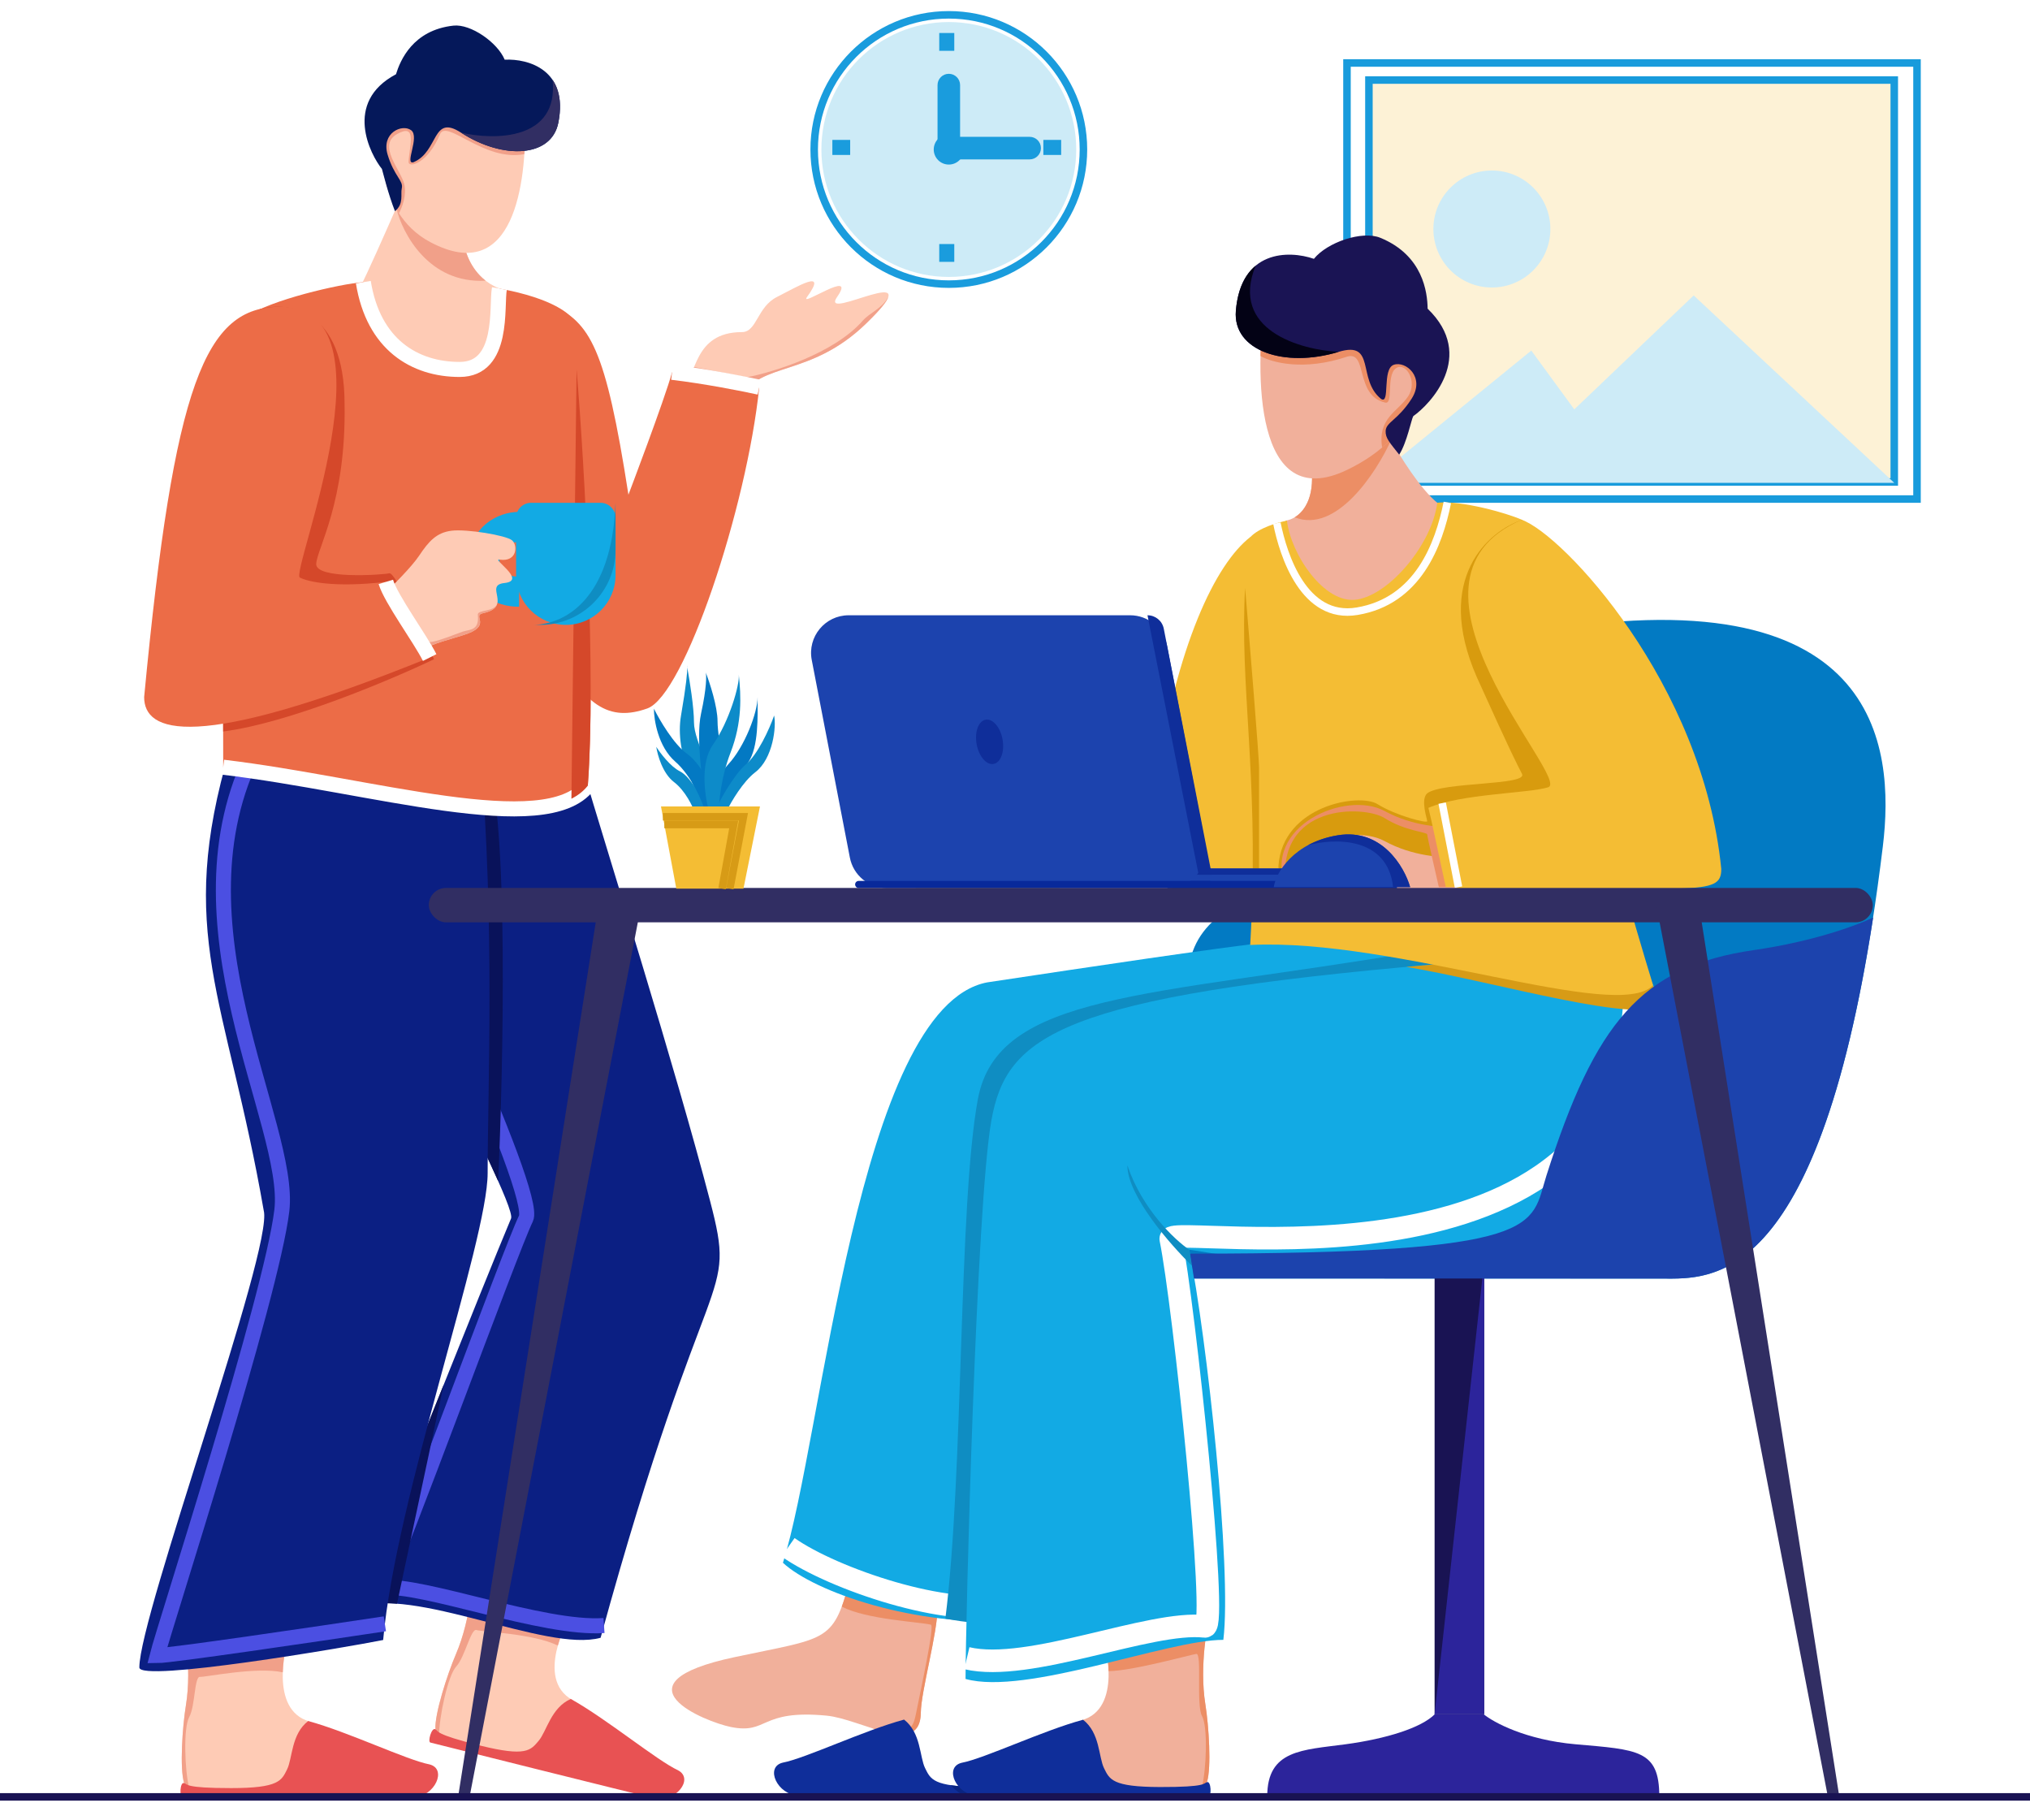 <svg width="270" height="242" viewBox="0 0 270 242" fill="none" xmlns="http://www.w3.org/2000/svg">
<circle cx="126.197" cy="19.879" r="16.948" fill="#CDEBF7"/>
<circle cx="126.197" cy="19.878" r="17.906" stroke="#1A9CDD"/>
<path d="M124.697 19.697C124.697 20.525 125.368 21.197 126.197 21.197C127.025 21.197 127.697 20.525 127.697 19.697H124.697ZM127.697 11.314C127.697 10.485 127.025 9.814 126.197 9.814C125.368 9.814 124.697 10.485 124.697 11.314H127.697ZM127.697 19.697V11.314H124.697V19.697H127.697Z" fill="#1A9CDD"/>
<path d="M125.924 4.389V6.758" stroke="#1A9CDD" stroke-width="2"/>
<path d="M110.708 19.605L113.077 19.605" stroke="#1A9CDD" stroke-width="2"/>
<path d="M125.924 32.453V34.822" stroke="#1A9CDD" stroke-width="2"/>
<path d="M138.771 19.605L141.14 19.605" stroke="#1A9CDD" stroke-width="2"/>
<path d="M136.949 21.196C137.777 21.196 138.449 20.525 138.449 19.696C138.449 18.868 137.777 18.196 136.949 18.196V21.196ZM126.379 18.196C125.551 18.196 124.879 18.868 124.879 19.696C124.879 20.525 125.551 21.196 126.379 21.196V18.196ZM136.949 18.196H126.379V21.196H136.949V18.196Z" fill="#1A9CDD"/>
<circle cx="126.197" cy="19.879" r="2.005" fill="#1A9CDD"/>
<path d="M122.472 227.775C122.508 224.829 124.711 217.196 124.711 213.652C123.335 212.846 115.438 212.111 112.896 210.623C110.764 218.453 109.805 217.802 97.718 220.367C81.132 223.888 93.837 228.976 97.186 229.656C102.225 230.679 100.972 227.3 109.92 228.148C114.574 228.589 122.398 233.746 122.472 227.775Z" fill="#F1B09B"/>
<path d="M122.472 227.775C122.508 224.829 124.711 217.196 124.711 213.652C123.335 212.846 115.438 212.111 112.896 210.623C112.571 211.815 112.274 212.811 111.96 213.652C115.223 215.366 122.334 215.687 123.797 216.052C124.369 216.052 122.472 224.626 121.854 227.775C121.357 230.303 120.939 230.487 116.023 229.832C119.415 230.904 122.426 231.468 122.472 227.775Z" fill="#EC8E65"/>
<path d="M104.097 234.403C107.15 233.821 114.91 230.114 120.244 228.677C122.514 230.427 122.305 233.645 123.038 235.122C123.77 236.6 124.102 237.609 130.459 237.626C136.816 237.643 136.216 237.105 136.751 236.972C137.287 236.84 137.349 238.852 136.947 238.851C136.545 238.85 108.903 238.842 106.16 238.767C103.416 238.693 101.686 235 104.097 234.403Z" fill="#0F2E9A"/>
<path d="M136.758 236.978C137.294 236.845 137.355 238.857 136.953 238.856C136.809 238.855 133.145 238.854 128.382 238.849C127.559 238.511 126.744 237.742 126.439 237.401C127.411 237.546 128.708 237.626 130.466 237.631C136.823 237.648 136.222 237.11 136.758 236.978Z" fill="#092482"/>
<path d="M143.859 228.761C149.373 227.227 146.901 218.39 146.901 218.39L160.709 215.655C160.709 215.655 159.483 221.437 160.316 226.623C160.781 229.514 161.141 235.063 160.53 236.99C159.065 240.51 138.354 237.765 143.859 228.761Z" fill="#F1B09B"/>
<path d="M160.708 215.655C160.708 215.655 159.482 221.437 160.315 226.623C160.78 229.514 161.14 235.063 160.529 236.99C160.414 237.267 160.179 237.506 159.847 237.706C160.456 235.331 160.67 229.637 159.873 228.202C159.075 226.767 159.897 219.855 159.121 219.939C158.501 220.007 150.547 222.229 147.448 222.229C147.392 220.146 146.9 218.39 146.9 218.39L160.708 215.655Z" fill="#EC8E65"/>
<path d="M127.902 234.421C130.955 233.839 138.715 230.132 144.049 228.695C146.319 230.445 146.11 233.663 146.842 235.14C147.575 236.618 147.906 237.627 154.264 237.644C160.621 237.661 160.02 237.123 160.556 236.99C161.092 236.858 161.153 238.87 160.752 238.869C160.35 238.867 132.708 238.86 129.965 238.785C127.221 238.711 125.491 235.018 127.902 234.421Z" fill="#0F2E9A"/>
<rect x="182.073" y="10.644" width="69.874" height="53.452" fill="#FDF2D6" stroke="#189BDC"/>
<rect x="179.155" y="8.375" width="75.816" height="57.989" stroke="#189BDC"/>
<path d="M203.67 46.618L182.073 64.212H251.948L225.268 39.287L209.387 54.437L203.67 46.618Z" fill="#CDEBF7"/>
<circle cx="198.427" cy="30.454" r="7.779" fill="#CDEBF7"/>
<path d="M66.374 38.34C62.852 36.957 61.762 33.467 61.657 31.895L52.697 27.65C51.439 30.532 48.735 36.643 47.98 38.026C45.307 45.887 52.853 53.748 59.771 52.333C66.688 50.918 67.474 43.843 66.374 38.34Z" fill="#FECBB5"/>
<path d="M61.659 31.895L52.698 27.65C53.518 31.052 57.044 37.752 64.59 37.327C62.468 35.675 61.743 33.162 61.659 31.895Z" fill="#F1A089"/>
<path d="M57.257 32.211C68.451 38.123 69.992 24.088 69.834 16.332C69.662 7.843 58.095 10.882 51.754 13.031C50.182 17.643 49.567 28.15 57.257 32.211Z" fill="#FECBB5"/>
<path d="M69.834 16.332C69.662 7.843 58.095 10.882 51.754 13.031C50.558 16.538 49.916 23.456 53.06 28.355C53.449 27.676 54.132 25.945 53.759 24.455C53.293 22.592 50.149 19.302 52.828 17.817C55.506 16.332 54.458 19.331 54.341 21.544C54.341 22.359 56.903 21.777 58.533 17.817C59.465 15.838 64.416 21.544 69.742 20.496C69.841 19.017 69.86 17.592 69.834 16.332Z" fill="#F1A089"/>
<path d="M74.255 16.336C75.658 9.302 70.26 7.775 67.128 7.939C66.166 5.636 62.606 3.158 60.313 3.408C54.893 3.998 53.219 8.073 52.668 9.874C45.609 13.622 49.291 20.615 50.798 22.468C50.918 22.868 51.651 25.872 52.535 28.088C53.758 27.065 53.249 25.859 53.44 25.039C53.678 24.013 52.415 23.437 51.554 20.558C50.693 17.68 53.459 16.444 54.671 17.308C55.884 18.172 53.742 21.949 54.994 21.574C58.385 20.151 57.425 15.121 61.314 17.638C66.894 21.25 73.329 20.976 74.255 16.336Z" fill="#05185A"/>
<path d="M61.319 17.637C66.899 21.249 73.334 20.975 74.26 16.335C74.777 13.742 74.37 11.897 73.493 10.61C74.344 18.701 65.732 18.666 61.319 17.637Z" fill="#312E63"/>
<path d="M41.183 228.932C35.673 227.382 38.169 218.552 38.169 218.552L24.369 215.779C24.369 215.779 25.579 221.565 24.732 226.748C24.26 229.638 23.885 235.186 24.49 237.115C25.946 240.639 46.664 237.95 41.183 228.932Z" fill="#FECBB5"/>
<path d="M24.368 215.779C24.368 215.779 25.578 221.565 24.732 226.748C24.259 229.638 23.884 235.186 24.489 237.115C24.604 237.393 24.838 237.632 25.17 237.832C24.567 235.456 24.368 229.761 25.17 228.329C25.972 226.896 25.835 222.906 26.61 222.993C27.229 223.061 34.095 221.614 37.611 222.389C37.673 220.306 38.169 218.552 38.169 218.552L24.368 215.779Z" fill="#F1A089"/>
<path d="M57.124 234.634C54.072 234.044 46.323 230.316 40.992 228.865C38.717 230.608 38.918 233.827 38.182 235.302C37.445 236.778 37.111 237.786 30.753 237.786C24.396 237.786 24.998 237.249 24.463 237.115C23.928 236.981 23.861 238.993 24.262 238.993C24.664 238.993 52.306 239.06 55.05 238.993C57.793 238.926 59.533 235.238 57.124 234.634Z" fill="#E85253"/>
<path d="M76.087 226.042C71.114 223.21 75.664 215.241 75.664 215.241L62.939 209.225C62.939 209.225 62.719 215.132 60.648 219.958C59.493 222.649 57.791 227.943 57.914 229.961C58.477 233.732 79.233 236.115 76.087 226.042Z" fill="#FECBB5"/>
<path d="M62.939 209.225C62.939 209.225 62.719 215.132 60.648 219.959C59.493 222.65 57.792 227.943 57.915 229.961C57.959 230.258 58.129 230.547 58.402 230.821C58.39 228.37 59.569 222.795 60.693 221.598C61.816 220.401 62.645 216.496 63.376 216.766C63.961 216.982 70.973 217.232 74.198 218.832C74.76 216.825 75.665 215.242 75.665 215.242L62.939 209.225Z" fill="#F1A089"/>
<path d="M90.186 235.418C87.366 234.11 80.744 228.624 75.92 225.931C73.292 227.075 72.71 230.247 71.641 231.502C70.57 232.756 70.003 233.654 63.833 232.122C57.663 230.59 58.377 230.214 57.889 229.955C57.402 229.696 56.852 231.632 57.242 231.729C57.632 231.826 84.443 238.553 87.122 239.149C89.801 239.745 92.378 236.585 90.186 235.418Z" fill="#E85253"/>
<path d="M98.681 44.163C92.13 44.163 92.698 50.211 90.811 51.435C93.475 53.771 97.271 55.544 98.681 52.77C101.047 48.116 107.791 50.173 115.127 43.091C124.597 33.947 108.845 43.091 111.34 39.489C114.078 35.54 106.223 41.028 107.342 39.489C110.201 35.56 106.01 38.154 103.345 39.489C100.68 40.825 100.68 44.163 98.681 44.163Z" fill="#FECBB5"/>
<path d="M98.681 52.77C101.047 48.115 107.791 50.173 115.127 43.09C117.085 41.199 117.965 40.09 118.15 39.489C117.306 41.038 115.665 41.599 114.765 42.628C110.924 47.018 102.876 49.487 99.332 50.173L92.318 48.801C91.84 49.962 91.479 51.001 90.811 51.435C93.475 53.771 97.271 55.544 98.681 52.77Z" fill="#F1A089"/>
<path d="M83.585 65.785C80.524 46.106 78.515 42.971 73.267 40.456C73.267 60.006 69.362 76.935 73.149 84.946C77.53 94.21 81.18 95.959 86.099 94.21C91.018 92.461 99.328 67.534 100.983 51.495C98.995 51.054 93.893 50.038 89.386 49.508C88.392 53.151 83.585 65.785 83.585 65.785Z" fill="#EC6C47"/>
<path d="M89.386 49.508C93.893 50.038 98.995 51.054 100.983 51.495" stroke="white" stroke-width="2"/>
<path d="M94.447 159.717C89.802 141.92 80.992 113.983 77.352 101.693C69.961 102.136 49.965 99.637 41.493 99.637C44.14 115.249 68.963 159.717 67.97 162.042C64.33 170.678 50.762 204.841 47.121 213.81C55.064 210.82 72.602 219.789 79.883 217.796C94.114 165.977 98.089 173.668 94.447 159.717Z" fill="#0B1F83"/>
<path d="M80.334 216.167C72.238 216.738 56.119 210.565 50.861 211.136C52.804 207.707 67.894 166.221 69.952 162.042C71.598 158.699 53.033 119.071 43.544 99.675" stroke="#4B4FE2" stroke-width="2"/>
<path d="M41.493 99.637C43.662 112.424 60.708 144.572 66.259 157.063C66.957 141.634 67.643 108.864 64.808 101.223C56.442 100.599 46.749 99.637 41.493 99.637Z" fill="#09125A"/>
<path d="M59.006 184.157C54.252 196.015 49.148 208.817 47.121 213.81C48.692 213.219 50.637 213.095 52.804 213.262L59.006 184.157Z" fill="#09125A"/>
<path d="M64.859 156.008C64.859 165.034 52.616 199.286 50.962 218.091C45.998 219.087 18.533 223.76 18.533 221.742C18.533 214.795 36.402 165.964 35.078 160.986C30.115 132.446 23.292 124.194 30.572 99.637C35.315 99.637 42.16 100.699 63.867 99.637C65.851 123.198 64.859 144.725 64.859 156.008Z" fill="#0B1F83"/>
<path d="M51.187 215.938C41.83 217.348 22.674 220.168 20.907 220.168C21.822 216.51 36.112 172.454 37.484 160.986C38.856 149.518 22.165 122.684 33.94 99.747" stroke="#4B4FE2" stroke-width="2"/>
<path d="M32.913 42.056C35.842 39.93 45.22 37.741 48.326 37.52C49.658 45.828 55.147 49.129 61.138 49.129C67.128 49.129 65.997 40.703 66.421 38.374C73.743 39.703 75.941 41.942 76.001 42.359C77.036 49.574 79.495 86.655 78.184 104.476C72.582 111.678 49.323 104.353 29.688 102.027C29.688 85.744 29.252 44.715 32.913 42.056Z" fill="#EC6C47"/>
<path d="M29.687 102.027C49.323 104.353 72.581 111.678 78.183 104.476" stroke="white" stroke-width="2"/>
<path d="M48.325 37.52C49.658 45.828 55.147 49.129 61.137 49.129C67.127 49.129 65.997 40.703 66.421 38.374" stroke="white" stroke-width="2"/>
<path d="M76.689 49.129C77.817 62.649 79.252 89.956 78.184 104.476C77.625 105.194 76.89 105.768 76.001 106.217L76.689 49.129Z" fill="#D5482A"/>
<path d="M32.913 42.056C33.353 41.737 33.938 41.416 34.626 41.101C38.361 40.047 45.83 41.096 45.83 53.717C46.058 66.75 42.171 72.923 42.057 74.981C41.943 77.038 50.745 76.467 51.774 76.238C52.597 76.055 56.08 83.783 57.719 87.67C51.983 90.414 38.344 96.176 29.68 97.273L29.68 97.237C29.642 78.871 29.571 44.483 32.913 42.056Z" fill="#D5482A"/>
<path d="M81.87 68.864C81.87 67.76 80.975 66.864 79.87 66.864H70.643C69.538 66.864 68.643 67.76 68.643 68.864V76.484C68.643 80.137 71.604 83.098 75.257 83.098C78.909 83.098 81.87 80.137 81.87 76.484V68.864Z" fill="#12AAE4"/>
<path d="M71.87 83.098H70.93C75.138 83.031 81.389 79.691 81.87 66.864V73.098C81.87 78.621 77.393 83.098 71.87 83.098Z" fill="#0F8DC2"/>
<path d="M69.044 70.071C66.939 70.071 64.434 71.574 64.434 74.379C64.434 77.386 66.538 78.688 69.044 78.688" stroke="#12AAE4" stroke-width="4"/>
<path d="M55.756 73.883C54.732 75.419 52.154 77.975 50.994 79.061C52.113 81.152 54.75 85.614 56.351 86.733C56.812 85.9 57.243 85.772 61.405 84.528L61.491 84.502C65.733 83.235 62.603 81.832 64.303 81.531C68.273 80.624 64.271 77.826 67.1 77.53C70.18 77.206 65.196 74.185 66.487 74.425C68.79 74.75 68.897 72.509 68.096 71.847C67.294 71.184 62.067 70.328 60.069 70.574C58.072 70.819 57.037 71.963 55.756 73.883Z" fill="#FECBB5"/>
<path d="M61.491 84.502C65.733 83.235 62.603 81.832 64.303 81.531C65.56 81.243 66.018 80.766 66.146 80.24C65.805 81.418 63.549 81.04 63.549 81.726C63.778 83.898 62.52 83.669 61.491 84.012C60.461 84.355 57.033 85.841 56.576 85.27C56.21 84.812 53.466 80.201 52.14 77.953C51.697 78.393 51.297 78.777 50.994 79.061C52.113 81.152 54.75 85.614 56.351 86.733C56.812 85.9 57.243 85.771 61.405 84.528L61.491 84.502Z" fill="#F1A089"/>
<path d="M19.173 92.7C23.148 50.84 27.311 40.799 37.257 40.799C53.174 40.798 38.561 76.146 39.886 76.81C40.946 77.342 44.344 78.182 51.317 77.382C52.003 79.668 55.89 84.927 57.148 87.442C25.594 100.246 19.173 97.352 19.173 92.7Z" fill="#EC6C47"/>
<path d="M57.148 87.442C55.89 84.927 52.003 79.668 51.317 77.382" stroke="white" stroke-width="2"/>
<path d="M158.038 170.031V165.001V130.153C158.038 115.782 182.628 115.782 194.922 117.578C196.116 106.92 199.506 85.316 203.517 84.166C250.07 75.903 252.044 99.256 250.428 112.548C243.266 171.468 227.868 170.031 221.064 170.031H158.038Z" fill="#027AC3"/>
<rect width="6.595" height="60.183" transform="matrix(-1 0 0 1 197.404 167.767)" fill="#191353"/>
<path d="M197.404 227.951H190.809L197.404 167.767V227.951Z" fill="#2C249B"/>
<path d="M197.319 227.951H190.846C189.048 229.771 184.373 231.228 178.978 231.956C173.224 232.733 168.549 232.684 168.549 238.874H220.694C220.694 232.684 217.817 232.684 209.546 231.956C202.929 231.373 198.638 229.043 197.319 227.951Z" fill="#2C249B"/>
<path d="M174.324 61.424C175.249 67.209 172.493 69.041 170.999 69.234C169.149 82.771 181.888 84.034 188.489 82.974C190.368 78.394 193.548 68.771 191.236 66.92C188.923 65.069 186.128 60.556 185.02 58.531C183.286 58.869 178.718 59.92 174.324 61.424Z" fill="#F1B09B"/>
<path d="M185.021 58.531C183.286 58.868 178.718 59.919 174.324 61.424C175.031 65.843 173.589 67.955 172.203 68.792C177.727 71.001 183.05 62.872 185.021 58.531Z" fill="#EC8E65"/>
<path d="M131.282 130.642C145.734 128.468 160.312 126.26 170.192 125.103L215.542 128.617C189.709 133.822 139.311 145.099 138.155 148.569C136.709 152.906 133.669 201.631 134.681 215.51C121.813 216.378 108.326 211.725 104.133 207.821C109.422 191.282 114.079 133.97 131.282 130.642Z" fill="#12AAE4"/>
<path d="M104.819 205.763C110.824 209.989 126.29 215.205 133.627 213.309C134.658 213.309 130.569 173.413 134.897 146.825C134.897 145.011 181.821 133.401 205.283 127.822" stroke="white" stroke-width="3"/>
<path d="M138.155 148.568C136.709 152.906 132.044 201.944 133.056 215.823C129.512 215.823 128.94 215.823 125.739 215.252C128.203 195.576 127.454 160.428 130.054 146.206C132.653 131.985 152.726 132.603 188.588 126.528L215.542 128.617C189.709 133.822 139.311 145.099 138.155 148.568Z" fill="#0F8DC2"/>
<path d="M168.269 39.809C166.87 49.638 166.792 68.438 179.169 62.487C198.53 53.177 185.653 30.43 168.269 39.809Z" fill="#F1B09B"/>
<path d="M167.654 47.343C167.711 44.635 167.957 41.999 168.269 39.809C184.005 31.319 196.048 49.153 183.829 59.516C183.225 55.602 185.854 54.801 187.254 52.757C188.653 50.713 186.913 48.004 185.626 49.004C184.339 50.003 185.382 53.897 184.203 53.525C180.178 52.583 181.936 46.654 179.211 47.416C173.404 49.391 169.087 48.19 167.654 47.343Z" fill="#EC8E65"/>
<path d="M210.007 168.349C231.631 161.878 225.364 140.424 219.63 130.506C216.835 129.736 207.434 128.195 191.36 128.195C140.913 132.528 133.883 137.728 131.859 148.994C129.836 160.261 128.422 215.905 128.422 223.271C136.506 225.516 155.174 218.071 162.711 218.071C163.867 208.596 160.527 177.93 158.166 166.183C172.958 168.638 197.761 170.321 210.007 168.349Z" fill="#12AAE4"/>
<path d="M128.597 220.511C136.901 222.469 152.948 215.457 160.264 216.281C162.005 216.477 157.467 173.31 155.715 164.756C155.251 162.489 216.517 174.237 217.444 131.882" stroke="white" stroke-width="3"/>
<path d="M149.944 154.966C151.923 160.82 156.25 164.883 158.165 166.183C158.302 166.86 158.435 167.584 158.565 168.349C155.691 165.571 149.944 159.006 149.944 154.966Z" fill="#0F8DC2"/>
<path d="M219.506 130.543C216.711 129.772 207.434 128.195 191.36 128.195C189.884 128.322 188.446 128.449 187.044 128.577C198.689 130.506 218.784 136.52 221.364 133.428C220.865 132.374 220.019 131.43 219.506 130.543Z" fill="#D79B16"/>
<path d="M132.868 109.591C135.947 111.289 139.461 111.537 140.913 111.308V118.177H121.807C119.125 111.308 128.511 107.189 132.868 109.591Z" fill="#F9DB97"/>
<path d="M153.704 104.246C156.482 85.79 161.651 74.995 166.329 71.39C169.174 85.473 168.433 111.274 167.751 117.493C167.623 118.659 162.208 117.775 132.472 117.775V104.967C139.849 103.669 153.495 105.637 153.704 104.246Z" fill="#F4BD34"/>
<path d="M166.283 71.446C167.435 70.174 170.02 69.467 171.172 69.226C171.652 73.611 176.121 80.431 180.5 79.728C184.878 79.025 190.466 72.353 191.165 66.855C194.276 66.508 200.423 68.217 202.44 69.133C202.44 69.133 214.761 114.468 219.87 131.014C215.149 136.075 185.637 124.688 166.283 125.666C167.772 100.245 163.855 88.084 166.283 71.446Z" fill="#F4BD34"/>
<path d="M169.832 69.569C170.691 73.854 173.439 82.46 180.499 81.283C188.588 79.934 191.37 72.448 192.504 66.817" stroke="white"/>
<path d="M167.462 102.1C167.462 100.698 166.224 85.577 165.605 78.191C164.877 91.11 167.321 102.677 166.434 122.71C166.949 122.092 167.462 120.747 167.462 119.825V102.1Z" fill="#D89B0E"/>
<path d="M196.42 90.042C190.649 76.852 198.029 70.606 202.44 69.133C202.44 69.133 210.126 97.414 215.875 117.455H170.348C170.245 116.939 170.039 115.765 170.039 115.187C170.554 107.149 180.756 105.397 183.23 106.943C185.703 108.489 189.825 109.52 189.825 109.21C189.825 108.901 188.897 106.325 189.825 105.5C191.783 103.955 203.222 104.47 202.44 102.924C201.658 101.378 201.264 100.76 196.42 90.042Z" fill="#D89B0E"/>
<g filter="url(#filter0_d_43_301)">
<path d="M184.172 107.858C187.834 109.858 192.014 110.15 193.741 109.881V117.97H171.015C167.825 109.881 178.989 105.029 184.172 107.858Z" fill="#F1B09B"/>
</g>
<path d="M184.172 107.858C187.834 109.858 192.014 110.15 193.741 109.881V117.97H191.371C190.856 115.737 189.825 111.21 189.825 110.962C189.825 110.653 186.867 110.51 184.172 108.798C181.478 107.086 169.62 106.737 171.015 117.97C167.825 109.881 178.989 105.029 184.172 107.858Z" fill="#EC8E65"/>
<path d="M228.939 115.56C226.506 90.918 207.898 71.064 202.397 69.123C183.282 77.327 209.1 103.687 205.914 104.694C203.365 105.5 194.233 105.56 189.985 107.432C190.371 108.919 191.255 113.249 192.298 117.97C225.71 117.97 228.939 119.303 228.939 115.56Z" fill="#F4BD34"/>
<path d="M191.817 106.801L193.989 117.971" stroke="white"/>
<path d="M164.376 41.325C165.05 33.233 171.401 33.261 174.757 34.42C176.524 32.216 181.173 30.633 183.589 31.623C189.301 33.962 189.847 38.918 189.883 41.051C196.39 47.338 190.195 53.793 187.975 55.337C187.72 55.735 187.139 58.845 186.1 60.462C184.843 58.861 184.248 58.26 184.297 57.307C184.359 56.117 185.913 55.885 187.751 53.023C189.589 50.162 186.967 47.951 185.377 48.511C183.787 49.072 184.935 53.851 183.691 53.052C180.447 50.441 183.065 45.27 178.046 46.791C170.845 48.974 163.931 46.662 164.376 41.325Z" fill="#1A1454"/>
<path d="M178.047 46.791C170.846 48.975 163.931 46.663 164.376 41.325C164.625 38.342 165.645 36.462 167.002 35.336C163.544 43.873 172.924 46.53 178.047 46.791Z" fill="#030215"/>
<path d="M158.806 170.012L158.29 166.714C205.94 166.714 203.537 163.056 205.688 156.312C212.137 136.093 218.226 128.511 233.274 126.344C241.3 125.189 247.194 122.974 249.138 122.012C241.539 171.312 227.504 170.031 221.093 170.031C215.648 170.031 197.909 170.012 158.806 170.012Z" fill="#1C43AD"/>
<path d="M155.255 115.496H185.759V118.095H155.255V115.496Z" fill="#1C43AE"/>
<path d="M155.301 117.145H185.804V118.176H155.301V117.145Z" fill="#08299A"/>
<path d="M155.301 115.496H185.804V116.321H155.301V115.496Z" fill="#0F2E9A"/>
<path d="M107.967 87.767C107.372 84.683 109.735 81.82 112.877 81.82H150.313C152.71 81.82 154.769 83.52 155.223 85.873L160.291 112.148C160.886 115.233 158.523 118.095 155.382 118.095H117.945C115.549 118.095 113.489 116.395 113.036 114.042L107.967 87.767Z" fill="#1C43AE"/>
<path d="M114.21 118.095H160.863C161.162 118.095 161.386 117.823 161.33 117.53C161.286 117.307 161.091 117.145 160.863 117.145H114.21C113.911 117.145 113.687 117.417 113.743 117.71C113.786 117.934 113.982 118.095 114.21 118.095Z" fill="#08299A"/>
<path d="M161.175 116.321L154.789 83.606C154.587 82.569 153.678 81.82 152.622 81.82L159.423 116.321H161.175Z" fill="#0F2E9A"/>
<ellipse cx="131.621" cy="98.649" rx="1.752" ry="2.989" transform="rotate(-10.169 131.621 98.649)" fill="#0F2E9A"/>
<path d="M187.557 117.97C186.785 115.269 183.775 110.11 177.909 111.083C172.044 112.055 169.677 116.079 169.419 117.97L187.557 117.97Z" fill="#1C43AE"/>
<path d="M187.556 117.97C186.785 115.269 183.775 110.111 177.909 111.083C176.352 111.341 175.041 111.814 173.952 112.405C177.422 111.443 184.547 111.21 185.289 117.97L187.556 117.97Z" fill="#0F2E9A"/>
<rect x="57.034" y="118.08" width="192.058" height="4.573" rx="2.286" fill="#312E63"/>
<path d="M79.597 120.351H85.278L62.445 239.003H60.922L79.597 120.351Z" fill="#312E63"/>
<path d="M225.956 120.237H220.274L243.108 238.89H244.63L225.956 120.237Z" fill="#312E63"/>
<path d="M94.341 108.157C92.721 105.946 89.701 100.25 90.579 95.152C91.284 91.058 91.429 89.318 91.405 88.746C91.39 88.667 91.376 88.591 91.362 88.519C91.383 88.536 91.399 88.606 91.405 88.746C91.729 90.496 92.303 94.072 92.303 96.062C92.303 98.663 95.124 103.085 95.908 108.157H94.341Z" fill="#0D8BC9"/>
<path d="M89.638 103.996C91.143 105.14 92.146 107.247 92.459 108.157H93.87C93.713 106.727 91.989 103.345 90.422 102.565C89.168 101.941 87.809 100.137 87.287 99.314C87.444 100.397 88.133 102.851 89.638 103.996Z" fill="#0D8BC9"/>
<path d="M93.244 94.892C92.491 98.325 93.557 105.253 94.184 108.287H95.751C96.848 103.996 95.438 98.403 95.438 95.933C95.438 93.956 94.393 90.774 93.87 89.43C93.975 89.82 93.996 91.459 93.244 94.892Z" fill="#0379C3"/>
<path d="M89.795 101.265C92.052 103.241 93.452 106.683 93.87 108.157H95.281C95.594 106.207 93.557 101.785 91.362 100.224C89.607 98.976 87.705 95.716 86.974 94.242C86.974 95.759 87.538 99.288 89.795 101.265Z" fill="#0379C3"/>
<path d="M96.849 101.655C95.093 103.527 94.968 106.423 95.124 107.637H95.751C96.064 106.337 98.102 103.475 99.513 101.395C100.923 99.314 100.767 95.282 100.767 92.681C100.767 94.762 99.043 99.314 96.849 101.655Z" fill="#0379C3"/>
<path d="M94.812 99.054C93.056 101.551 93.767 106.077 94.342 108.028H95.595C95.595 106.727 95.909 103.32 97.163 100.094C98.73 96.063 98.573 92.551 98.26 89.69C98.417 90.991 97.007 95.933 94.812 99.054Z" fill="#0D8BC9"/>
<path d="M100.453 102.695C98.823 103.943 97.266 106.597 96.692 107.767H95.281C95.124 107.377 97.632 102.955 99.199 101.655C100.767 100.354 102.334 96.973 102.961 95.152C103.275 96.582 102.831 100.874 100.453 102.695Z" fill="#0D8BC9"/>
<path d="M101.08 107.247H87.914L89.951 118.171H98.886L101.08 107.247Z" fill="#F4BD34"/>
<path d="M88.168 108.615H98.885L97.072 118.171M88.361 109.645H97.587L96.041 118.171" stroke="#D79B16"/>
<path d="M0 238.954H270" stroke="#191353"/>
<defs>
<filter id="filter0_d_43_301" x="166.451" y="107.046" width="31.29" height="18.924" filterUnits="userSpaceOnUse" color-interpolation-filters="sRGB">
<feFlood flood-opacity="0" result="BackgroundImageFix"/>
<feColorMatrix in="SourceAlpha" type="matrix" values="0 0 0 0 0 0 0 0 0 0 0 0 0 0 0 0 0 0 127 0" result="hardAlpha"/>
<feOffset dy="4"/>
<feGaussianBlur stdDeviation="2"/>
<feComposite in2="hardAlpha" operator="out"/>
<feColorMatrix type="matrix" values="0 0 0 0 0 0 0 0 0 0 0 0 0 0 0 0 0 0 0.25 0"/>
<feBlend mode="normal" in2="BackgroundImageFix" result="effect1_dropShadow_43_301"/>
<feBlend mode="normal" in="SourceGraphic" in2="effect1_dropShadow_43_301" result="shape"/>
</filter>
</defs>
</svg>
